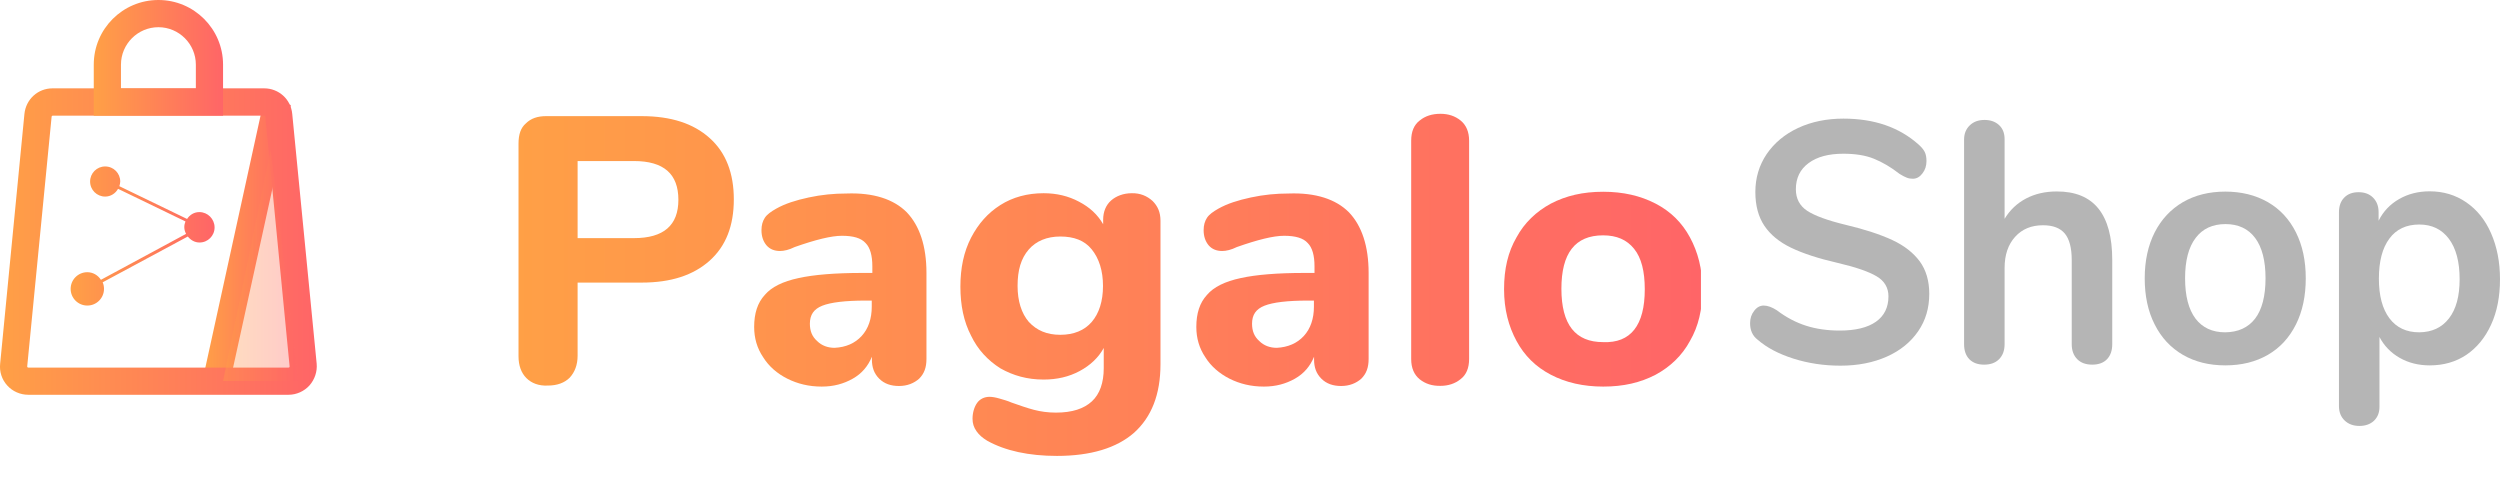 <?xml version="1.0" encoding="utf-8"?>
<!-- Generator: Adobe Illustrator 24.0.2, SVG Export Plug-In . SVG Version: 6.00 Build 0)  -->
<svg version="1.1" id="Capa_1" xmlns="http://www.w3.org/2000/svg" xmlns:xlink="http://www.w3.org/1999/xlink" x="0px" y="0px"
	 viewBox="0 0 170.92 32.9" style="enable-background:new 0 0 170.92 32.9;" xml:space="preserve">
<style type="text/css">
	.st0{fill:#B5B5B5;}
	.st1{clip-path:url(#SVGID_2_);fill:url(#SVGID_3_);}
	.st2{clip-path:url(#SVGID_5_);fill:url(#SVGID_6_);}
	.st3{clip-path:url(#SVGID_8_);fill:url(#SVGID_9_);}
	.st4{clip-path:url(#SVGID_11_);fill:url(#SVGID_12_);}
	.st5{clip-path:url(#SVGID_14_);fill:url(#SVGID_15_);}
	.st6{clip-path:url(#SVGID_17_);fill:url(#SVGID_18_);}
	.st7{fill:url(#SVGID_19_);}
	.st8{fill:url(#SVGID_20_);}
	.st9{fill:url(#SVGID_21_);}
	.st10{opacity:0.35;}
	.st11{fill:url(#SVGID_22_);}
	.st12{fill:url(#SVGID_23_);}
	.st13{opacity:0.43;}
	.st14{clip-path:url(#SVGID_25_);fill:#B5B5B5;}
	.st15{clip-path:url(#SVGID_27_);fill:#B5B5B5;}
	.st16{clip-path:url(#SVGID_29_);fill:#B5B5B5;}
	.st17{clip-path:url(#SVGID_31_);fill:#B5B5B5;}
	.st18{clip-path:url(#SVGID_33_);fill:#B5B5B5;}
	.st19{clip-path:url(#SVGID_35_);fill:#B5B5B5;}
</style>
<g>
	<g>
		<path class="st0" d="M122.62,24.52c-1.01-0.32-1.83-0.75-2.46-1.3c-0.34-0.26-0.51-0.64-0.51-1.12c0-0.33,0.09-0.61,0.28-0.85
			c0.18-0.24,0.4-0.36,0.65-0.36c0.27,0,0.57,0.11,0.91,0.33c0.63,0.48,1.3,0.83,1.99,1.05c0.69,0.22,1.46,0.33,2.3,0.33
			c1.07,0,1.9-0.2,2.47-0.6c0.57-0.4,0.86-0.98,0.86-1.74c0-0.59-0.27-1.05-0.81-1.37c-0.54-0.32-1.43-0.63-2.68-0.92
			c-1.3-0.3-2.35-0.64-3.16-1.03c-0.81-0.39-1.42-0.89-1.83-1.5c-0.41-0.61-0.62-1.38-0.62-2.31c0-0.97,0.26-1.83,0.77-2.59
			c0.52-0.76,1.23-1.36,2.15-1.79c0.92-0.43,1.96-0.64,3.1-0.64c2.11,0,3.82,0.59,5.15,1.78c0.19,0.17,0.33,0.34,0.41,0.5
			c0.08,0.16,0.12,0.37,0.12,0.62c0,0.33-0.09,0.61-0.28,0.85c-0.18,0.24-0.4,0.36-0.65,0.36c-0.15,0-0.28-0.02-0.41-0.07
			c-0.13-0.05-0.29-0.13-0.5-0.26c-0.6-0.47-1.19-0.81-1.76-1.04c-0.57-0.23-1.26-0.34-2.09-0.34c-1,0-1.79,0.21-2.37,0.64
			c-0.58,0.43-0.87,1.02-0.87,1.79c0,0.64,0.26,1.13,0.77,1.47c0.52,0.34,1.39,0.66,2.63,0.96c1.31,0.31,2.37,0.66,3.19,1.04
			c0.82,0.38,1.44,0.87,1.88,1.46c0.43,0.59,0.65,1.33,0.65,2.22c0,0.97-0.25,1.82-0.76,2.56c-0.51,0.74-1.22,1.32-2.14,1.73
			c-0.92,0.41-1.98,0.62-3.17,0.62C124.7,25,123.63,24.84,122.62,24.52z"/>
		<path class="st0" d="M144.41,17.78v5.75c0,0.44-0.12,0.78-0.36,1.03c-0.24,0.25-0.58,0.37-1.01,0.37c-0.43,0-0.77-0.12-1.02-0.37
			c-0.25-0.25-0.38-0.59-0.38-1.03v-5.75c0-0.83-0.16-1.43-0.47-1.81c-0.32-0.38-0.81-0.57-1.49-0.57c-0.8,0-1.43,0.26-1.91,0.79
			c-0.48,0.53-0.72,1.24-0.72,2.13v5.21c0,0.44-0.13,0.78-0.38,1.03c-0.25,0.25-0.59,0.37-1.02,0.37s-0.76-0.12-1.01-0.37
			c-0.24-0.25-0.36-0.59-0.36-1.03V9.55c0-0.41,0.13-0.73,0.39-0.98c0.26-0.25,0.59-0.37,1.01-0.37c0.41,0,0.74,0.12,0.99,0.35
			c0.25,0.23,0.38,0.55,0.38,0.96v5.45c0.37-0.61,0.86-1.07,1.47-1.39c0.61-0.32,1.31-0.48,2.09-0.48
			C143.15,13.08,144.41,14.65,144.41,17.78z"/>
		<path class="st0" d="M149.24,24.26c-0.83-0.48-1.48-1.18-1.93-2.08c-0.46-0.9-0.68-1.96-0.68-3.15c0-1.2,0.23-2.25,0.68-3.14
			c0.46-0.9,1.1-1.58,1.93-2.07c0.83-0.48,1.8-0.72,2.9-0.72s2.07,0.24,2.91,0.72c0.83,0.48,1.47,1.17,1.92,2.07
			c0.45,0.9,0.67,1.94,0.67,3.14c0,1.2-0.22,2.25-0.67,3.15c-0.45,0.9-1.09,1.6-1.92,2.08c-0.83,0.48-1.8,0.72-2.91,0.72
			S150.07,24.74,149.24,24.26z M154.18,21.78c0.47-0.62,0.71-1.54,0.71-2.76c0-1.2-0.24-2.12-0.71-2.75
			c-0.47-0.63-1.15-0.95-2.03-0.95s-1.57,0.32-2.04,0.95c-0.48,0.63-0.72,1.55-0.72,2.75c0,1.22,0.24,2.13,0.71,2.76
			c0.47,0.62,1.15,0.94,2.03,0.94C153.02,22.71,153.7,22.4,154.18,21.78z"/>
		<path class="st0" d="M168.61,13.83c0.73,0.5,1.3,1.2,1.7,2.12c0.4,0.91,0.61,1.96,0.61,3.14s-0.2,2.22-0.61,3.11
			c-0.41,0.89-0.97,1.57-1.69,2.06c-0.72,0.48-1.55,0.72-2.5,0.72c-0.77,0-1.45-0.17-2.05-0.51c-0.6-0.34-1.07-0.82-1.39-1.43v4.77
			c0,0.41-0.13,0.72-0.38,0.96c-0.25,0.23-0.58,0.35-0.99,0.35c-0.41,0-0.75-0.12-1.01-0.37c-0.26-0.25-0.39-0.58-0.39-0.98V14.51
			c0-0.42,0.12-0.76,0.36-1c0.24-0.25,0.57-0.37,0.98-0.37c0.41,0,0.74,0.12,0.99,0.37c0.25,0.25,0.38,0.58,0.38,1v0.58
			c0.32-0.64,0.79-1.13,1.4-1.48s1.31-0.53,2.09-0.53C167.05,13.08,167.88,13.33,168.61,13.83z M167.43,21.77
			c0.49-0.63,0.73-1.52,0.73-2.68c0-1.18-0.24-2.1-0.73-2.76c-0.49-0.65-1.16-0.98-2.03-0.98c-0.88,0-1.57,0.32-2.04,0.96
			c-0.48,0.64-0.72,1.55-0.72,2.74c0,1.17,0.24,2.07,0.72,2.71c0.48,0.64,1.16,0.96,2.04,0.96
			C166.27,22.71,166.94,22.4,167.43,21.77z"/>
	</g>
	<g>
		<g>
			<defs>
				<path id="SVGID_1_" d="M35.99,25.85c-0.35-0.35-0.54-0.85-0.54-1.5V9.82c0-0.62,0.15-1.08,0.5-1.38c0.35-0.35,0.81-0.5,1.38-0.5
					h6.54c2,0,3.54,0.5,4.65,1.5c1.12,1,1.65,2.42,1.65,4.19c0,1.81-0.54,3.19-1.65,4.19c-1.12,1-2.65,1.5-4.65,1.5h-4.38v5
					c0,0.62-0.19,1.12-0.54,1.5c-0.35,0.35-0.85,0.54-1.5,0.54C36.84,26.39,36.34,26.2,35.99,25.85z M43.34,16.28
					c2.04,0,3.04-0.88,3.04-2.62c0-1.77-1-2.65-3.04-2.65h-3.85v5.27L43.34,16.28L43.34,16.28z"/>
			</defs>
			<clipPath id="SVGID_2_">
				<use xlink:href="#SVGID_1_"  style="overflow:visible;"/>
			</clipPath>
			<linearGradient id="SVGID_3_" gradientUnits="userSpaceOnUse" x1="35.152" y1="20.305" x2="116.297" y2="20.305">
				<stop  offset="0" style="stop-color:#FFA046"/>
				<stop  offset="1" style="stop-color:#FF6567"/>
			</linearGradient>
			<rect x="35.15" y="7.71" class="st1" width="81.14" height="25.18"/>
		</g>
		<g>
			<defs>
				<path id="SVGID_4_" d="M61.99,14.51c0.88,0.92,1.35,2.31,1.35,4.15v5.88c0,0.58-0.15,1-0.5,1.35c-0.35,0.31-0.81,0.5-1.38,0.5
					c-0.54,0-1-0.15-1.35-0.5s-0.5-0.77-0.5-1.31v-0.19c-0.27,0.65-0.69,1.15-1.31,1.5c-0.62,0.35-1.31,0.54-2.12,0.54
					c-0.88,0-1.65-0.19-2.35-0.54s-1.27-0.85-1.65-1.46c-0.42-0.62-0.62-1.31-0.62-2.08c0-0.92,0.23-1.65,0.73-2.19
					c0.46-0.54,1.23-0.92,2.31-1.15c1.04-0.23,2.5-0.35,4.35-0.35h0.69V18.2c0-0.73-0.15-1.27-0.46-1.58
					c-0.31-0.35-0.85-0.5-1.62-0.5c-0.73,0-1.81,0.27-3.23,0.77c-0.38,0.19-0.73,0.27-1,0.27c-0.38,0-0.69-0.12-0.92-0.38
					c-0.23-0.27-0.35-0.62-0.35-1.04c0-0.35,0.08-0.62,0.23-0.85c0.15-0.23,0.42-0.42,0.77-0.62c0.62-0.35,1.35-0.58,2.23-0.77
					c0.88-0.19,1.73-0.27,2.58-0.27C59.72,13.16,61.1,13.62,61.99,14.51z M58.91,22.97c0.46-0.5,0.69-1.19,0.69-2v-0.42h-0.42
					c-1.38,0-2.38,0.12-2.96,0.35c-0.58,0.23-0.85,0.62-0.85,1.23c0,0.5,0.15,0.88,0.5,1.19c0.31,0.31,0.73,0.46,1.19,0.46
					C57.84,23.74,58.45,23.47,58.91,22.97z"/>
			</defs>
			<clipPath id="SVGID_5_">
				<use xlink:href="#SVGID_4_"  style="overflow:visible;"/>
			</clipPath>
			<linearGradient id="SVGID_6_" gradientUnits="userSpaceOnUse" x1="35.152" y1="20.305" x2="116.297" y2="20.305">
				<stop  offset="0" style="stop-color:#FFA046"/>
				<stop  offset="1" style="stop-color:#FF6567"/>
			</linearGradient>
			<rect x="35.15" y="7.71" class="st2" width="81.14" height="25.18"/>
		</g>
		<g>
			<defs>
				<path id="SVGID_7_" d="M78.8,13.74c0.35,0.35,0.54,0.77,0.54,1.35v9.81c0,2.08-0.62,3.62-1.81,4.69
					c-1.19,1.04-2.96,1.58-5.27,1.58c-1.92,0-3.54-0.35-4.77-1.04c-0.31-0.19-0.54-0.38-0.73-0.65s-0.27-0.54-0.27-0.85
					c0-0.42,0.12-0.81,0.31-1.08c0.19-0.27,0.5-0.42,0.85-0.42c0.19,0,0.42,0.04,0.69,0.12c0.27,0.08,0.54,0.15,0.81,0.27
					c0.54,0.19,1.08,0.38,1.54,0.5c0.46,0.12,0.96,0.19,1.5,0.19c1.12,0,1.92-0.27,2.46-0.77c0.54-0.5,0.81-1.27,0.81-2.27v-1.38
					c-0.35,0.65-0.92,1.19-1.65,1.58s-1.54,0.58-2.46,0.58c-1.12,0-2.08-0.27-2.96-0.77c-0.85-0.54-1.54-1.27-2-2.23
					c-0.5-0.96-0.73-2.08-0.73-3.35c0-1.27,0.23-2.38,0.73-3.35c0.5-0.96,1.15-1.69,2-2.23s1.85-0.81,2.96-0.81
					c0.88,0,1.69,0.19,2.42,0.58c0.73,0.38,1.27,0.88,1.65,1.54v-0.31c0-0.54,0.19-1,0.54-1.31c0.35-0.31,0.85-0.5,1.42-0.5
					C77.95,13.2,78.41,13.39,78.8,13.74z M74.64,22.01c0.5-0.58,0.77-1.42,0.77-2.46c0-1.04-0.27-1.88-0.77-2.5
					c-0.5-0.62-1.23-0.88-2.15-0.88c-0.92,0-1.65,0.31-2.15,0.88c-0.54,0.62-0.77,1.42-0.77,2.5c0,1.04,0.27,1.88,0.77,2.46
					c0.54,0.58,1.23,0.88,2.15,0.88S74.14,22.59,74.64,22.01z"/>
			</defs>
			<clipPath id="SVGID_8_">
				<use xlink:href="#SVGID_7_"  style="overflow:visible;"/>
			</clipPath>
			<linearGradient id="SVGID_9_" gradientUnits="userSpaceOnUse" x1="35.152" y1="20.305" x2="116.297" y2="20.305">
				<stop  offset="0" style="stop-color:#FFA046"/>
				<stop  offset="1" style="stop-color:#FF6567"/>
			</linearGradient>
			<rect x="35.15" y="7.71" class="st3" width="81.14" height="25.18"/>
		</g>
		<g>
			<defs>
				<path id="SVGID_10_" d="M92.22,14.51c0.88,0.92,1.35,2.31,1.35,4.15v5.88c0,0.58-0.15,1-0.5,1.35c-0.35,0.31-0.81,0.5-1.38,0.5
					c-0.54,0-1-0.15-1.35-0.5c-0.35-0.35-0.5-0.77-0.5-1.31v-0.19c-0.27,0.65-0.69,1.15-1.31,1.5c-0.62,0.35-1.31,0.54-2.12,0.54
					c-0.88,0-1.65-0.19-2.35-0.54c-0.69-0.35-1.27-0.85-1.65-1.46c-0.42-0.62-0.62-1.31-0.62-2.08c0-0.92,0.23-1.65,0.73-2.19
					c0.46-0.54,1.23-0.92,2.31-1.15c1.04-0.23,2.5-0.35,4.35-0.35h0.69V18.2c0-0.73-0.15-1.27-0.46-1.58
					c-0.31-0.35-0.85-0.5-1.62-0.5c-0.73,0-1.81,0.27-3.23,0.77c-0.38,0.19-0.73,0.27-1,0.27c-0.38,0-0.69-0.12-0.92-0.38
					c-0.23-0.27-0.35-0.62-0.35-1.04c0-0.35,0.08-0.62,0.23-0.85c0.15-0.23,0.42-0.42,0.77-0.62c0.62-0.35,1.35-0.58,2.23-0.77
					c0.88-0.19,1.73-0.27,2.58-0.27C89.95,13.16,91.33,13.62,92.22,14.51z M89.14,22.97c0.46-0.5,0.69-1.19,0.69-2v-0.42h-0.42
					c-1.38,0-2.38,0.12-2.96,0.35c-0.58,0.23-0.85,0.62-0.85,1.23c0,0.5,0.15,0.88,0.5,1.19c0.31,0.31,0.73,0.46,1.19,0.46
					C88.06,23.74,88.68,23.47,89.14,22.97z"/>
			</defs>
			<clipPath id="SVGID_11_">
				<use xlink:href="#SVGID_10_"  style="overflow:visible;"/>
			</clipPath>
			<linearGradient id="SVGID_12_" gradientUnits="userSpaceOnUse" x1="35.152" y1="20.305" x2="116.297" y2="20.305">
				<stop  offset="0" style="stop-color:#FFA046"/>
				<stop  offset="1" style="stop-color:#FF6567"/>
			</linearGradient>
			<rect x="35.15" y="7.71" class="st4" width="81.14" height="25.18"/>
		</g>
		<g>
			<defs>
				<path id="SVGID_13_" d="M97.06,25.93c-0.38-0.31-0.58-0.77-0.58-1.38V9.62c0-0.62,0.19-1.08,0.58-1.38
					c0.38-0.31,0.85-0.46,1.42-0.46c0.54,0,1,0.15,1.38,0.46c0.38,0.31,0.58,0.77,0.58,1.38v14.92c0,0.62-0.19,1.08-0.58,1.38
					c-0.38,0.31-0.85,0.46-1.38,0.46C97.91,26.39,97.45,26.24,97.06,25.93z"/>
			</defs>
			<clipPath id="SVGID_14_">
				<use xlink:href="#SVGID_13_"  style="overflow:visible;"/>
			</clipPath>
			<linearGradient id="SVGID_15_" gradientUnits="userSpaceOnUse" x1="35.152" y1="20.305" x2="116.297" y2="20.305">
				<stop  offset="0" style="stop-color:#FFA046"/>
				<stop  offset="1" style="stop-color:#FF6567"/>
			</linearGradient>
			<rect x="35.15" y="7.71" class="st5" width="81.14" height="25.18"/>
		</g>
		<g>
			<defs>
				<path id="SVGID_16_" d="M106.03,25.62c-1.04-0.54-1.81-1.31-2.35-2.31c-0.54-1-0.85-2.15-0.85-3.54s0.27-2.54,0.85-3.54
					c0.54-1,1.35-1.77,2.35-2.31c1.04-0.54,2.19-0.81,3.58-0.81c1.35,0,2.54,0.27,3.58,0.81c1.04,0.54,1.81,1.31,2.35,2.31
					c0.54,1,0.85,2.15,0.85,3.54s-0.27,2.54-0.85,3.54c-0.54,1-1.35,1.77-2.35,2.31c-1.04,0.54-2.19,0.81-3.58,0.81
					C108.26,26.43,107.06,26.16,106.03,25.62z M112.45,19.78c0-1.23-0.23-2.15-0.73-2.77s-1.19-0.92-2.12-0.92
					c-1.92,0-2.85,1.23-2.85,3.65c0,2.46,0.96,3.65,2.85,3.65C111.49,23.47,112.45,22.24,112.45,19.78z"/>
			</defs>
			<clipPath id="SVGID_17_">
				<use xlink:href="#SVGID_16_"  style="overflow:visible;"/>
			</clipPath>
			<linearGradient id="SVGID_18_" gradientUnits="userSpaceOnUse" x1="35.152" y1="20.305" x2="116.297" y2="20.305">
				<stop  offset="0" style="stop-color:#FFA046"/>
				<stop  offset="1" style="stop-color:#FF6567"/>
			</linearGradient>
			<rect x="35.15" y="7.71" class="st6" width="81.14" height="25.18"/>
		</g>
	</g>
	<g>
		<g>
			<linearGradient id="SVGID_19_" gradientUnits="userSpaceOnUse" x1="13.877" y1="16.517" x2="19.882" y2="16.517">
				<stop  offset="0" style="stop-color:#FFA046"/>
				<stop  offset="1" style="stop-color:#FF6567"/>
			</linearGradient>
			<polygon class="st7" points="15.69,26.25 13.88,25.86 18.06,6.78 19.88,7.18 			"/>
		</g>
		<g>
			<g>
				<linearGradient id="SVGID_20_" gradientUnits="userSpaceOnUse" x1="0" y1="16.517" x2="21.662" y2="16.517">
					<stop  offset="0" style="stop-color:#FFA046"/>
					<stop  offset="1" style="stop-color:#FF6567"/>
				</linearGradient>
				<path class="st8" d="M19.73,26.99H1.93c-0.54,0-1.07-0.23-1.43-0.63c-0.37-0.4-0.55-0.95-0.49-1.49L1.67,7.79
					c0.1-1,0.92-1.75,1.92-1.75h14.47c1,0,1.83,0.75,1.92,1.75l1.67,17.07c0.05,0.54-0.13,1.08-0.49,1.49
					C20.8,26.75,20.27,26.99,19.73,26.99z M3.6,7.91c-0.04,0-0.07,0.03-0.07,0.06L1.86,25.05c0,0.01,0,0.03,0.02,0.06
					c0.02,0.02,0.05,0.02,0.05,0.02h17.8c0.01,0,0.03,0,0.05-0.02c0.02-0.02,0.02-0.05,0.02-0.06L18.14,7.97
					c0-0.04-0.03-0.06-0.07-0.06H3.6z"/>
			</g>
			<g>
				<linearGradient id="SVGID_21_" gradientUnits="userSpaceOnUse" x1="6.411" y1="3.955" x2="15.251" y2="3.955">
					<stop  offset="0" style="stop-color:#FFA046"/>
					<stop  offset="1" style="stop-color:#FF6567"/>
				</linearGradient>
				<path class="st9" d="M15.25,7.91H6.41V4.42C6.41,1.98,8.39,0,10.83,0s4.42,1.98,4.42,4.42V7.91z M8.27,6.05h5.12V4.42
					c0-1.41-1.15-2.56-2.56-2.56S8.27,3.01,8.27,4.42V6.05z"/>
			</g>
			<g class="st10">
				<linearGradient id="SVGID_22_" gradientUnits="userSpaceOnUse" x1="15.251" y1="18.145" x2="20.369" y2="18.145">
					<stop  offset="0" style="stop-color:#FFA046"/>
					<stop  offset="1" style="stop-color:#FF6567"/>
				</linearGradient>
				<polygon class="st11" points="18.51,10.24 15.25,26.05 20.37,26.05 				"/>
			</g>
		</g>
	</g>
	<linearGradient id="SVGID_23_" gradientUnits="userSpaceOnUse" x1="4.823" y1="16.131" x2="14.666" y2="16.131">
		<stop  offset="0" style="stop-color:#FFA046"/>
		<stop  offset="1" style="stop-color:#FF6567"/>
	</linearGradient>
	<path class="st12" d="M13.63,14.5c-0.36,0-0.66,0.19-0.84,0.47l-4.63-2.24c0.03-0.1,0.06-0.21,0.06-0.32
		c0-0.57-0.46-1.03-1.03-1.03c-0.57,0-1.03,0.46-1.03,1.03c0,0.57,0.46,1.03,1.03,1.03c0.38,0,0.71-0.22,0.88-0.53l4.61,2.23
		c-0.05,0.12-0.08,0.25-0.08,0.39c0,0.17,0.05,0.32,0.12,0.46L6.9,19.13c-0.2-0.31-0.54-0.52-0.93-0.52c-0.63,0-1.14,0.51-1.14,1.14
		c0,0.63,0.51,1.14,1.14,1.14c0.63,0,1.14-0.51,1.14-1.14c0-0.16-0.03-0.31-0.09-0.45l5.82-3.13c0.19,0.24,0.47,0.41,0.8,0.41
		c0.57,0,1.03-0.46,1.03-1.03C14.67,14.97,14.2,14.5,13.63,14.5z"/>
</g>
</svg>

